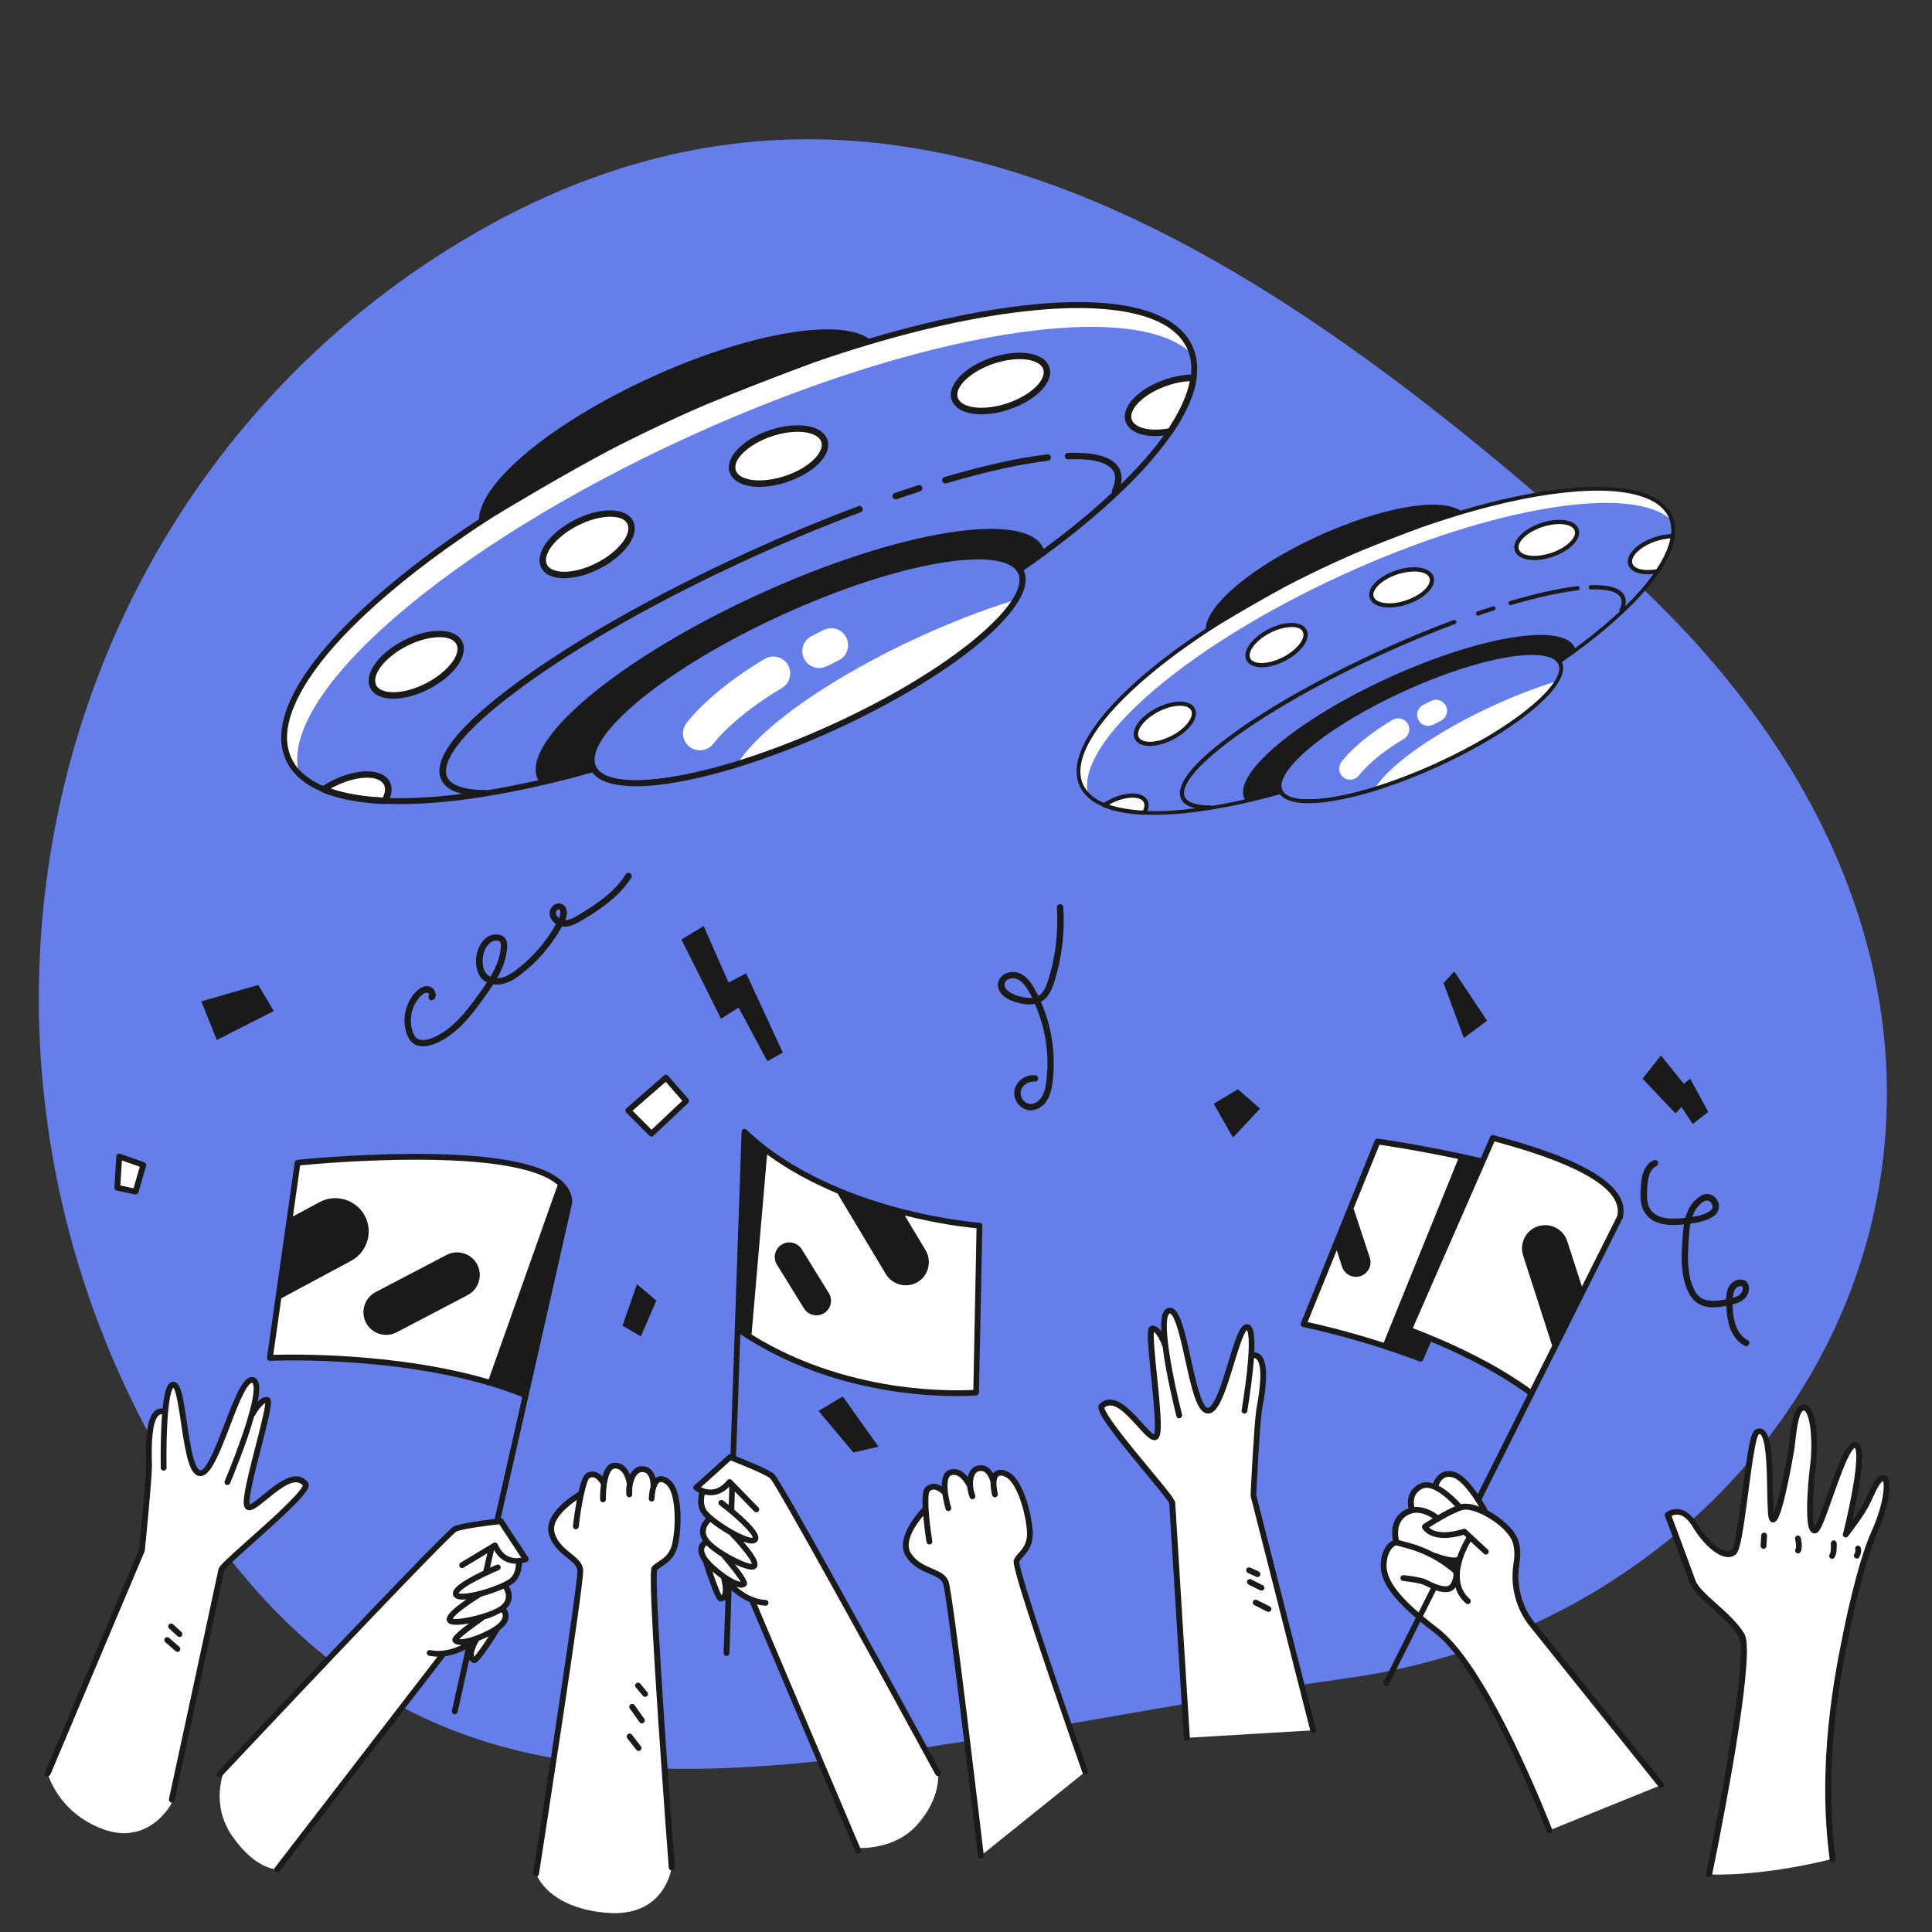 <?xml version="1.0" encoding="utf-8"?>
<!-- Generator: Adobe Illustrator 21.0.0, SVG Export Plug-In . SVG Version: 6.00 Build 0)  -->
<svg version="1.1" baseProfile="tiny" id="Layer_1" xmlns="http://www.w3.org/2000/svg" xmlns:xlink="http://www.w3.org/1999/xlink"
	 x="0px" y="0px" viewBox="0 0 2000 2000" xml:space="preserve">
<rect x="0" y="0" width="2000" height="2000" fill="#333333" stroke="none"/>
<g id="Layer_14">
	<g>
		<path fill="#667eea" d="M1395.4,1737.1c-555.6,79.5-941.8,238.2-1213.2-204S40,518.2,470.9,253.8s825.4-10.6,1209.3,336.7
			C2204.4,1064.7,1898.9,1667.3,1395.4,1737.1z"/>
	</g>
</g>
<g id="Layer_13">
	<g>
		<g>
			<path fill="#FFFFFF" d="M1123.4,1834.2l-65-189.9l-6.1-28.6c0,0,13.4-9.4,13.8-30.9c0.3-21.5-12.7-53-20.9-56.7
				c-8.3-3.7-12.5-4.7-15.8,2c0,0-9.3-13.4-18-9.6s-8,14.8-8,14.8s-12.2-15-18-11.8s-7.3,21.7-7.3,21.7s-10.2-7.9-15.2-4.9
				s-4.2,23.2-4.2,23.2s-26.8,23.8-19.5,42s34.8,21.5,38,29.2s38.2,286.3,38.2,286.3L1123.4,1834.2z"/>
		</g>
		<path fill="#1A1A1A" d="M1126.1,1833.2c-28.7-81.4-71-205.5-71-216.5c0.9-1.6,2.3-3.2,3.9-5c4.7-5.3,11-12.6,10-27.1
			c-1.3-17.9-9.2-48.9-22.1-58.9c-3.2-2.5-10.8-6.3-16.4-2.7c-0.9,0.6-1.7,1.4-2.4,2.2c-1.5-2.6-3.7-5.3-6.7-6.9
			c-3.4-1.8-7.1-2-11-0.6c-3,1.1-5.5,3.5-7.1,7c-0.6,1.3-1.1,2.8-1.5,4.3c-0.4-0.6-0.9-1.1-1.4-1.7c-5.4-5.8-11.5-7.8-17.6-5.7
			c-5.4,1.9-8,7.7-7.9,17.1c-2.1-1.3-4.7-2.5-7.5-2.7c-3.3-0.2-6.4,0.9-9,3.2c-2.1,1.8-4.1,6-3.3,21.6c-5.1,5.3-29.2,32.3-17,50.7
			c6.8,10.4,16.6,14.6,24.5,17.9c6.6,2.8,11.8,5,13.6,9.8c3.7,10,27.4,207.2,36.2,282.3c0.2,1.6,1.5,2.7,3,2.7c0.1,0,0.2,0,0.4-0.2
			c1.6-0.2,2.8-1.7,2.6-3.3c-1.3-11-31.7-270.9-36.5-283.7c-2.7-7.2-9.6-10.1-16.9-13.2c-7.5-3.2-16-6.8-21.9-15.7
			c-7.9-11.9,5.3-30.3,12.6-39c0.1,0.6,0.1,1.3,0.2,1.9c1.2,12.8,3.2,25.2,3.2,25.3c0.3,1.5,1.6,2.5,3,2.5c0.2,0,0.4,0,0.5,0
			c1.7-0.2,2.8-1.8,2.5-3.4c-4.1-25.1-5.3-48.8-2.7-51.7c1.5-1.3,2.9-1.8,4.6-1.7c3.5,0.3,7.1,3.4,8.6,4.9c1.1,8,3.2,15,3.3,15.3
			c0.4,1.3,1.6,2.1,2.9,2.1c0.3,0,0.6,0,0.8-0.2c1.6-0.4,2.5-2.1,2-3.7c-3.7-12.1-6.2-31,0.1-33.2c9.3-3.2,16.1,11.3,16.2,11.4
			c0.1,0.2,0.2,0.4,0.4,0.6c0.3,3.5,1.2,7.2,2.5,10.8c0.4,1.2,1.6,2,2.8,2c0.3,0,0.7-0.1,1.1-0.2c1.6-0.6,2.4-2.3,1.8-3.9
			c-2.8-7.6-3-15.7-0.7-20.7c0.6-1.4,1.8-3.2,3.7-3.9c2.3-0.8,4.3-0.8,6.1,0.2c3.9,2.1,6.1,8,6.6,10.1c0.1,0.2,0.1,0.4,0.2,0.6
			c-0.1,3.7,0.4,8.1,1.6,13.4c0.4,1.7,2,2.7,3.6,2.3c1.7-0.4,2.7-2,2.3-3.6c-3.2-14.3-0.1-17.5,0.9-18.2c2.4-1.6,7.1,0.4,9.5,2.3
			c9.9,7.7,18.4,34.9,19.8,54.6c0.9,12-4.1,17.7-8.5,22.7c-1.9,2.2-3.7,4.3-4.9,6.7c-1.1,2.2-2.7,5.6,34.1,114.2
			c18,53.1,36.6,106.1,36.8,106.6c0.4,1.2,1.6,2,2.8,2c0.3,0,0.7,0,0.9-0.2C1125.8,1836.5,1126.7,1834.8,1126.1,1833.2z"/>
	</g>
</g>
<g id="Layer_12">
	<g>
		<g>
			<path fill="#FFFFFF" d="M1769,1940.4l30.3-166c0,0,9.5-65.2,3.1-81.9s-42.6-35.2-50.5-55.3c-7.9-20.1-25.6-69-25.6-69
				s10.3-9.8,21.7,4.2c11.3,14,36.1,42.2,46.7,34.4c10.6-7.8,18.3-124.7,28.4-125.6c10.2-0.9,7.3,85.9,12.6,86.9
				s17.2-53.8,17.2-53.8s5.2-57.7,14.2-57.4s13,43.9,8.5,63.6s-1.7,64,2.8,63.6s23.2-59.1,23.2-59.1s14.2-32.7,19-29.5
				s3.5,30.5,0.3,47.5s-7.2,38.5-7.2,38.5l15-18.5c0,0,15.7-36,21.1-33s0.1,28.2,0.1,28.2l-16,43.8l-12,41.6
				c0,0-25,106.3-27.3,147.3s-3.7,120.7,2.3,133.3C1897,1924.4,1828.7,1942.4,1769,1940.4z"/>
		</g>
		<g>
			<path fill="#1A1A1A" d="M1954.5,1530.6c-1.2-2.2-2.8-3-4-3.2c-7.1-1.4-12.4,9.8-18,21.8c-1.1,2.3-2.1,4.5-3.1,6.5
				c-2.6,5.1-7.7,12.6-12.2,19c1.9-8.4,4.3-19.5,6.3-30.7c7.6-42.4,3.3-49.6-1.8-51.1c-8.9-2.5-16.4,15.6-30.1,54.7
				c-4.3,12.2-10,28.4-13,33c-0.8-2.1-2.2-7.9-1.8-23.9c0.2-11.5,1.4-26.3,3-39.7c2.3-18.8,1.8-49.7-6.3-59.5
				c-2.1-2.6-4.4-3.2-6-3.3c-10.8-0.7-13.2,20.7-15.1,37.9c-0.4,3.5-0.8,6.5-1.1,8.5l-0.2,0.9c-7.6,43.3-12.4,59.4-14.9,65.4
				c-0.6-5.6-0.7-15.7-0.9-24.2c-0.6-33.9-1.7-58.3-10.4-63.1c-1.7-1-4.4-1.6-7.9,0.5c-4.7,2.8-7.3,17.7-13.4,64.2
				c-3.2,24-7.5,56.9-10.9,60.4c-1.3,1.2-3,1.6-5.2,1.3c-8.5-1.2-21.1-12.9-30.6-28.6c-5.4-8.8-11.6-13.9-18.4-15
				c-8.1-1.3-13.9,3.4-14.1,3.6c-1,0.9-1.3,2.2-0.9,3.4c0.3,0.5,20.3,54.2,25.6,68.9c2.9,8.2,12.3,16.6,23.2,26.4
				c9.9,8.8,21,18.9,27.6,29.4c3,4.8,5.3,28-12,130.1c-9.9,58.5-21.7,115-21.8,115.6c-0.4,1.6,0.7,3.2,2.3,3.5
				c0.2,0.1,0.4,0.1,0.6,0.1c1.4,0,2.6-1,3.3-2.6c0.2-0.5,11.9-57.2,21.9-115.8c20.3-119.6,13.5-130.7,11.2-134.3
				c-7-11.2-18.5-21.6-28.7-30.7c-9.9-8.9-19.2-17.2-21.6-24c-4.6-12.9-20.8-56.3-24.7-66.7c1.7-0.8,4.4-1.8,7.6-1.2
				c5,0.9,9.7,5,14.1,12.2c10.7,17.7,24.4,30,34.9,31.5c4,0.5,7.5-0.5,10.1-2.9c4.4-4.1,7.4-23.6,12.7-64
				c3.1-23.7,7.4-56.1,10.7-59.9c1.1-0.6,1.5-0.4,1.7-0.3c0.8,0.5,3.9,3.4,5.6,20.3c1.1,11.4,1.4,25.4,1.6,37.7
				c0.2,8.3,0.3,16,0.7,21.6c0.3,5.2,0.8,11.7,5.2,11.7c3.5,0,7-2.5,13.9-33.2c3.7-16.3,6.9-34.4,7.9-40.3l0.2-0.9
				c0.4-2.1,0.7-5.3,1.1-8.9c0.8-7,1.8-15.7,3.5-22.6c1.8-7.4,4.1-10,5.3-9.9c0.6,0,1.2,0.4,1.8,1.2c5.4,6.5,7.7,32.1,4.9,54.9
				c-1.7,13.4-2.8,28.4-3.1,40c-0.5,21.9,1.9,27.3,4,29.5c1.1,1.1,2.6,1.7,4.1,1.6c4.8-0.4,7.9-8,18.4-37.8
				c4.3-12.3,8.8-24.9,13.1-34.9c6.1-14,9.1-15.8,9.7-16c0.6,0.7,4.4,6.2-2.8,45.8c-3.6,19.4-8.1,38.3-9.2,42.5
				c-0.9,1.3-0.5,3,0.7,3.9c1,0.8,2.3,0.9,3.4,0.2c0.6-0.3,1.1-0.8,1.4-1.4c2.8-3.7,16.3-21.5,21.2-31.3c1-2.1,2.1-4.3,3.2-6.7
				c2.2-4.9,4.6-9.9,6.9-13.6c2.4-3.9,3.8-4.7,4.3-4.9c1.8,2.9,1.6,22.4-12.1,52.8c-14.8,32.8-28.6,102.2-28.7,102.9
				c-0.4,1.8-0.8,3.9-1.3,6.4c-7.2,35.7-26.4,130.2-13,229.5c0.2,1.5,1.5,2.6,3,2.6c0.1,0,0.3,0,0.5,0.2c1.7-0.2,2.8-1.8,2.6-3.4
				c-13.2-98.3,5.7-192.2,12.9-227.5c0.5-2.5,0.9-4.7,1.3-6.5c0.1-0.7,13.8-69.4,28.3-101.6
				C1953.7,1563.9,1958.8,1539,1954.5,1530.6z"/>
			<path fill="#1A1A1A" d="M1826.4,1586.6c-1.7-0.1-3.1,1.1-3.2,2.8l-0.6,10.7c-0.1,1.7,1.1,3.1,2.8,3.2c0.1,0,0.1,0,0.2,0
				c1.6,0,2.9-1.2,3-2.8l0.6-10.7C1829.3,1588.1,1828.1,1586.7,1826.4,1586.6z"/>
			<path fill="#1A1A1A" d="M1860.5,1589.7c-1.6,0.4-2.6,2-2.2,3.6c1,4.1,1.3,8.9,0.6,9.9c-1,1.3-0.8,3.2,0.5,4.2
				c0.6,0.5,1.2,0.7,1.9,0.7c0.9,0,1.7-0.4,2.2-1.1c3.1-3.8,1.2-12.5,0.6-15.1C1863.7,1590.3,1862.1,1589.3,1860.5,1589.7z"/>
			<path fill="#1A1A1A" d="M1894.7,1613c0.6,0.5,1.2,0.7,1.9,0.7c0.9,0,1.8-0.4,2.3-1.2c2.8-3.6,2.6-12.5,2.4-15.1
				c-0.1-1.6-1.5-2.9-3.2-2.8c-1.6,0.1-2.9,1.5-2.8,3.2c0.3,4.7-0.2,9.9-1.1,11C1893.2,1610.1,1893.4,1612,1894.7,1613z"/>
			<path fill="#1A1A1A" d="M1920.5,1612.9c0.6,0.3,1.1,0.5,1.7,0.5c1,0,1.9-0.4,2.4-1.3c2.5-3.8,2.2-8.1,1.6-10
				c-0.5-1.6-2.1-2.5-3.7-2c-1.5,0.5-2.4,2.1-2,3.7c0,0.1,0.7,2.6-0.8,4.9C1918.7,1610.1,1919.1,1612,1920.5,1612.9z"/>
		</g>
	</g>
</g>
<g id="Layer_11">
	<g>
		<g>
			<g>
				<path fill="#1A1A1A" d="M438,1083.1c-4.7,0-8.7-1.4-11.7-4.2c-2.2-2-3.8-4.7-5.2-8.5c-5.3-14.9-1.5-32.5,9.5-43.8
					c4.1-4.2,8.2-6.1,12.4-5.7c3.2,0.4,6.2,2.7,7.5,5.9c1.1,2.7,0.7,5.5-1.1,7.5c-1.2,1.4-3.3,1.6-4.7,0.4c-1.4-1.2-1.6-3.3-0.4-4.7
					c0.2-0.2,0-0.6-0.1-0.7c-0.3-0.9-1.3-1.7-2-1.7c-2.5-0.3-5.1,1.9-6.9,3.7c-9.3,9.6-12.5,24.4-8,37c1,2.7,2.1,4.6,3.4,5.9
					c4.9,4.5,13.6,1.6,17.1,0.2c20.4-8.5,34.6-26.8,48.6-46.3c2.6-3.7,5.2-7.4,7.6-11.1c-2.3-1.2-4.4-2.7-6-4.7
					c-3.1-3.8-4.8-8.9-5.2-15.6c-0.5-9,2.9-18.5,8.5-24.1c3.8-3.8,8.4-5.6,13.4-5.3c3.3,0.2,6.2,1.5,7.9,3.6c2.3,2.7,2.5,6.3,2.4,9
					c-0.5,11.7-4.6,22.4-10.5,32.8c1.3,0,2.6-0.1,4-0.4c6.2-1.3,11.8-5.1,16.5-8.7c16.5-12.6,30.5-28.8,40.6-47
					c-1.9-1.3-3.6-3-4.8-4.9c-2-3.3-2.4-7-1.1-10.3c1.7-4.2,6.8-7.5,11.6-5.7c2.2,0.8,3.9,2.5,4.8,4.7c1.5,3.8,0.5,8.6-1,12.2
					c4.7-0.2,9.4-2.8,14.2-5.7c21.4-12.8,37.8-24.9,48.5-41.8c1-1.6,3-2,4.6-1s2,3,1,4.6c-12.1,19.1-31.5,32.4-50.7,43.9
					c-6.2,3.7-12.8,7.3-20.1,6.5c-0.3,0-0.6-0.1-0.8-0.1c-10.6,19.3-25.3,36.5-42.8,49.8c-5.3,4-11.7,8.4-19.2,9.9
					c-3.1,0.6-6.2,0.7-9.2,0.3c-2.8,4.3-5.7,8.6-8.8,12.9c-14.6,20.4-29.5,39.5-51.5,48.6C446,1082.1,441.8,1083.1,438,1083.1z
					 M513.8,973.7c-2.8,0-5.4,1.1-7.7,3.4c-4.3,4.2-6.9,11.9-6.5,19c0.3,5.2,1.5,9.1,3.7,11.7c1.2,1.4,2.7,2.5,4.4,3.3
					c6-10.1,10.3-20.5,10.8-31.6c0.1-1.5,0-3.5-0.8-4.5c-0.6-0.7-1.7-1.1-3.2-1.2C514.2,973.7,514,973.7,513.8,973.7z M578.5,941.5
					c-1,0-2.2,0.9-2.7,2c-0.7,1.7-0.1,3.3,0.6,4.4c0.6,0.9,1.3,1.8,2.2,2.4c1.4-2.9,1.9-6.2,1.3-7.8c-0.2-0.5-0.5-0.8-0.9-0.9
					C578.9,941.5,578.7,941.5,578.5,941.5z"/>
			</g>
		</g>
		<g>
			<g>
				<path fill="#1A1A1A" d="M1807.8,1393.6c-0.5,0-1-0.1-1.5-0.4c-12.1-6.2-18.6-20.1-19.2-41.4c-10.8,2.1-22.5,3.1-31.4-3.9
					c-3.7-2.9-6.7-7.1-9.1-12.9c-6.6-15.8-6.2-32.8-5-51.7c0.3-4.9,0.7-10.3,1.6-15.8c-14.6,1.5-31.4,1.1-40-11.4
					c-5.6-8.1-5.3-17.9-4.6-28.2c0.4-6,1.6-21.9,13.3-26.8c1.7-0.7,3.7,0.1,4.4,1.8s-0.1,3.7-1.8,4.4c-7,3-8.6,12.9-9.2,21.2
					c-0.7,9-0.9,17.6,3.4,23.9c7.1,10.2,22.8,9.9,36,8.3c1.2-4.2,2.8-8.3,5.1-12.1c2.6-4.2,6.5-8,10.9-10.7c6.6-4,13.4-1.1,16.6,3.9
					c3.3,4.9,3.3,12.3-2.9,16.8c-1.1,0.8-2.3,1.5-3.5,2.2c-6.6,3.6-14,4.9-20.9,5.8c-1,5.3-1.5,11-1.9,17.1
					c-1.1,18.1-1.6,34.3,4.5,48.7c2,4.7,4.3,8.1,7.1,10.3c7,5.5,17.6,4.2,27.2,2.3c0.1-4.9,0.7-9.9,3.5-14.2
					c2.1-3.2,5.6-5.4,9.3-6.1c3-0.5,5.9,0.1,8.2,1.8c0.3,0.2,0.5,0.5,0.7,0.8c4,5.8,1.3,13.7-3.5,17.8c-3.4,2.9-7.7,4.3-11.6,5.2
					c0.4,19.4,5.6,31.8,15.6,36.9c1.6,0.8,2.3,2.8,1.5,4.5C1810.1,1392.9,1809,1393.6,1807.8,1393.6z M1801.9,1331.3
					c-0.3,0-0.6,0-0.9,0.1c-1.9,0.3-3.8,1.6-4.8,3.2c-1.6,2.5-2.2,5.6-2.4,9c2.7-0.7,5.2-1.8,7.2-3.4c2.4-2,3.9-5.8,2.6-8.4
					C1803,1331.4,1802.4,1331.3,1801.9,1331.3z M1767,1242.8c-0.9,0-1.9,0.3-3,0.9c-3.5,2.1-6.5,5.1-8.6,8.5
					c-1.5,2.4-2.6,4.9-3.5,7.6c5.6-0.9,11-2.1,15.8-4.7c0.9-0.5,1.8-1.1,2.7-1.7c3.2-2.3,2.7-5.6,1.3-7.8
					C1770.7,1244.1,1769.1,1242.8,1767,1242.8z"/>
			</g>
		</g>
		<g>
			<g>
				<path fill="#1A1A1A" d="M1066.9,1149.4c-0.3,0-0.6,0-0.8,0c-4.6-0.2-9.1-2.7-12.2-6.7c-3.2-4.2-4.6-9.5-3.7-14.3
					c1.8-9.4,11.7-16.5,21.6-15.3c1.8,0.2,3.1,1.9,2.9,3.7c-0.2,1.8-1.9,3.2-3.7,2.9c-6.4-0.7-13.1,3.9-14.3,10
					c-0.6,2.9,0.3,6.3,2.4,9c1.9,2.5,4.6,4,7.3,4.1c4.4,0.2,9.1-2.6,12-7.3c3-4.7,4-10.5,4.7-16c3.5-27.2-0.7-55.2-11.8-80.2
					c-7,1.4-14.4-0.3-19.8-1.9c-15-4.4-19.3-13.1-18.3-19.7c0.6-3.8,2.9-7.1,6.6-9.2c4.5-2.6,10.3-3.1,15.1-1.2
					c7.9,3.1,12.7,10.3,16.4,16.9c1.2,2.2,2.4,4.5,3.6,6.8c0.1-0.1,0.2-0.1,0.3-0.2c5.4-3.3,8-10,10.1-16.8
					c7.5-24.2,10.4-49.3,8.8-74.6c-0.1-1.8,1.3-3.4,3.1-3.5c1.8-0.1,3.4,1.3,3.5,3.1c1.7,26.1-1.4,52-9.1,76.9
					c-2.3,7.6-5.7,16-13,20.5c-0.3,0.2-0.7,0.4-1.1,0.6c11.4,26,15.7,55.1,12.1,83.3c-0.8,6.3-2.1,12.9-5.7,18.7
					C1080.1,1145.4,1073.4,1149.4,1066.9,1149.4z M1048.8,1012.6c-2,0-4,0.5-5.6,1.4c-1.3,0.8-3,2.2-3.3,4.5
					c-0.9,6.3,8.1,10.7,13.6,12.4c6,1.8,11,2.4,15,2c-0.9-1.9-1.9-3.8-3-5.6c-3.1-5.6-7.1-11.6-13-13.9
					C1051.4,1012.9,1050.1,1012.6,1048.8,1012.6z"/>
			</g>
		</g>
		<g>
			<g>
				<polygon fill="#1A1A1A" points="208.4,1036.6 224.4,1076.6 283.4,1046.6 267.4,1019.6 				"/>
			</g>
		</g>
		<g>
			<g>
				<polygon fill="#FFFFFF" points="650.4,1149.6 674.4,1173.6 710.4,1139.6 689.4,1115.6 				"/>
			</g>
			<g>
				<path fill="#1A1A1A" d="M674.4,1176.6c-0.8,0-1.5-0.3-2.1-0.9l-24-24c-0.6-0.6-0.9-1.4-0.9-2.2s0.4-1.6,1-2.2l39-34
					c1.2-1.1,3.1-1,4.2,0.3l21,24c1.1,1.2,1,3-0.2,4.2l-36,34C675.9,1176.4,675.2,1176.6,674.4,1176.6z M654.8,1149.8l19.7,19.7
					l31.8-30l-17.1-19.6L654.8,1149.8z"/>
			</g>
		</g>
		<g>
			<g>
				<polygon fill="#FFFFFF" points="121.4,1229.6 140.3,1233.6 148.4,1206 123.5,1197.2 				"/>
			</g>
			<g>
				<path fill="#1A1A1A" d="M140.3,1236.6c-0.2,0-0.4,0-0.6-0.1l-18.9-4c-1.5-0.3-2.5-1.6-2.4-3.1l2-32.4c0.1-0.9,0.6-1.8,1.3-2.3
					c0.8-0.5,1.8-0.6,2.7-0.3l25,8.8c1.5,0.5,2.3,2.1,1.9,3.7l-8.1,27.7C142.8,1235.8,141.6,1236.6,140.3,1236.6z M124.6,1227.2
					l13.6,2.9l6.5-22.3l-18.5-6.5L124.6,1227.2z"/>
			</g>
		</g>
		<g>
			<g>
				<polygon fill="#1A1A1A" points="659.4,1329.4 679.4,1346.4 663.4,1383.4 644.4,1372.4 				"/>
			</g>
		</g>
		<polygon fill="#1A1A1A" points="810.4,1089.6 772.4,1007.6 754.2,1017.1 728.4,958.6 705.4,972.6 746.4,1054.6 764.6,1043.1 
			794.4,1098.6 		"/>
		<g>
			<g>
				<polygon fill="#1A1A1A" points="1494.4,1017.6 1505.4,1005.6 1539.4,1056.6 1515.4,1074.6 				"/>
			</g>
		</g>
		<g>
			<g>
				<polygon fill="#1A1A1A" points="1256.4,1142.6 1281.4,1127.6 1304.4,1147.6 1276.4,1177.6 				"/>
			</g>
		</g>
		<g>
			<g>
				<polygon fill="#1A1A1A" points="847.4,1460.6 872.4,1445.6 909.4,1497.6 883.4,1503.6 				"/>
			</g>
		</g>
		<g>
			<g>
				<polygon fill="#1A1A1A" points="1700.4,1116.6 1719.4,1092.6 1752.4,1133.6 1734.4,1152.6 				"/>
			</g>
		</g>
		<g>
			<g>
				<polygon fill="#1A1A1A" points="1731.4,1131.7 1749.6,1116.6 1768.4,1151 1752.3,1163.6 				"/>
			</g>
		</g>
	</g>
</g>
<g id="Layer_10">
	<g>
		<g>
			
				<ellipse transform="matrix(0.91 -0.415 0.415 0.91 -168.736 369.705)" fill="#667eea" cx="765.2" cy="572.6" rx="512.8" ry="157.5"/>
		</g>
		<g>
			<g>
				<path fill="#FFFFFF" d="M713.3,451.9c239.1-109.2,461.3-144,521-85.2c-0.7-2.4-1.6-4.8-2.6-7.1
					c-36.1-79.1-274.3-47.8-531.9,69.9s-437.2,277.2-401,356.3c2.6,5.7,6.3,10.8,10.9,15.4C286.6,719.8,463.2,566.1,713.3,451.9z"/>
			</g>
		</g>
		<g>
			<path fill="#1A1A1A" d="M978.6,500.4c-1.4,0-2.8-0.9-3.2-2.4c-0.5-1.8,0.5-3.6,2.3-4.1c41.5-12.3,77.3-20.2,106.5-23.5
				c1.8-0.2,3.5,1.1,3.7,2.9s-1.1,3.5-2.9,3.7c-28.8,3.3-64.3,11.2-105.4,23.3C979.2,500.4,978.9,500.4,978.6,500.4z"/>
		</g>
		<g>
			<path fill="#1A1A1A" d="M927.2,516.9c-1.4,0-2.7-0.9-3.2-2.3c-0.6-1.7,0.3-3.6,2.1-4.2c8.2-2.8,16.4-5.5,24.3-8.1
				c1.8-0.6,3.6,0.4,4.2,2.2s-0.4,3.6-2.2,4.2c-7.9,2.6-16.1,5.3-24.2,8.1C927.9,516.8,927.5,516.9,927.2,516.9z"/>
		</g>
		<g>
			
				<ellipse transform="matrix(0.949 -0.317 0.317 0.949 -107.99 279.338)" fill="#FFFFFF" cx="805.9" cy="472.1" rx="50" ry="25"/>
			<path fill="#1A1A1A" d="M786.3,504c-15.7,0-27.7-5.3-31-15c-5-15.1,13.3-34.3,41.6-43.8c13.2-4.4,26.4-5.9,37.4-4.4
				c11.8,1.7,19.6,6.8,22.2,14.4c2.5,7.6-0.7,16.4-9.1,24.8c-7.8,7.8-19.4,14.6-32.5,18.9C804.8,502.4,795,504,786.3,504z
				 M825.6,447c-8.2,0-17.4,1.6-26.5,4.6c-24,8-41.1,24.2-37.4,35.3c3.7,11.1,27.1,13.8,51.1,5.8c12.2-4.1,22.8-10.2,29.9-17.3
				c6.4-6.4,9.2-13,7.5-18l0,0c-1.7-5-7.8-8.6-16.8-9.9C830.9,447.1,828.3,447,825.6,447z"/>
		</g>
		<g>
			
				<ellipse transform="matrix(0.949 -0.317 0.317 0.949 -72.401 348.243)" fill="#FFFFFF" cx="1035.8" cy="397" rx="50" ry="25"/>
			<path fill="#1A1A1A" d="M1016.1,428.9c-15.7,0-27.7-5.3-31-15c-5-15.1,13.3-34.3,41.6-43.8c13.2-4.4,26.4-5.9,37.4-4.4
				c11.8,1.7,19.6,6.8,22.2,14.4c2.5,7.6-0.7,16.4-9.1,24.8c-7.8,7.8-19.4,14.6-32.5,18.9C1034.7,427.3,1024.8,428.9,1016.1,428.9z
				 M1055.4,371.8c-8.2,0-17.4,1.6-26.5,4.6c-24,8-41.1,24.2-37.4,35.3c3.7,11.1,27.1,13.8,51.1,5.8c12.2-4.1,22.8-10.2,29.9-17.3
				c6.4-6.4,9.2-13,7.5-18l0,0c-1.7-5-7.8-8.6-16.8-9.9C1060.8,372,1058.2,371.8,1055.4,371.8z"/>
		</g>
		<path fill="#FFFFFF" d="M1207.9,395.8c-26.2,8.7-43.9,26.4-39.5,39.5c3.7,11,21.8,15.3,43.1,11.1c13.5-20,21.8-38.7,24.1-55.5
			C1227.2,391,1217.6,392.5,1207.9,395.8z"/>
		<g>
			
				<ellipse transform="matrix(0.891 -0.454 0.454 0.891 -189.599 337.664)" fill="#FFFFFF" cx="607.9" cy="563.4" rx="50" ry="25"/>
			<path fill="#1A1A1A" d="M584,598.6c-11.7,0-20.1-3.9-23.7-10.9c-7.2-14.2,8-35.9,34.6-49.5s53.2-13.1,60.4,1
				c3.6,7.1,1.8,16.3-5.3,25.9c-6.6,8.9-17,17.3-29.3,23.6s-25.2,9.8-36.3,9.9C584.3,598.6,584.2,598.6,584,598.6z M631.9,534.9
				c-9.7,0-21.9,3.1-33.9,9.2c-22.5,11.5-37.1,30-31.7,40.5c2.4,4.7,8.9,7.3,18.1,7.3c10.1-0.1,21.9-3.3,33.3-9.2
				c11.4-5.8,21-13.5,27-21.6c5.4-7.3,7.1-14.2,4.7-18.9C647,537.3,640.5,534.9,631.9,534.9z"/>
		</g>
		<g>
			
				<ellipse transform="matrix(0.891 -0.454 0.454 0.891 -265.575 270.858)" fill="#FFFFFF" cx="430.9" cy="688.1" rx="50" ry="25"/>
			<path fill="#1A1A1A" d="M407.1,723.3c-11.7,0-20.1-3.9-23.7-10.9c-3.6-7.1-1.8-16.3,5.3-25.9c6.6-8.9,17-17.3,29.3-23.6
				c26.6-13.6,53.2-13.1,60.4,1c7.2,14.2-8,35.9-34.6,49.5c-12.3,6.3-25.2,9.8-36.3,9.9C407.4,723.3,407.2,723.3,407.1,723.3z
				 M455,659.6c-9.7,0-21.9,3.1-33.9,9.2c-11.4,5.8-21,13.5-27,21.6c-5.4,7.3-7.1,14.2-4.7,18.9s9,7.3,18.1,7.3
				c10.1-0.1,21.9-3.3,33.3-9.2c22.5-11.5,37.1-30,31.7-40.5C470,662,463.5,659.6,455,659.6z"/>
		</g>
		<g>
			<path fill="#FFFFFF" d="M344.6,811.4c-3.4,1.8-6.7,3.7-9.7,5.7c16.7,6.9,38.1,10.9,63.4,12c3.8-6.7,4.8-13.1,2.2-18.1
				C394.2,798.6,369.2,798.8,344.6,811.4z"/>
			<path fill="#1A1A1A" d="M398.3,832.4c-0.1,0-0.1,0-0.2,0c-26-1.2-47.7-5.3-64.5-12.2c-1.1-0.5-1.9-1.5-2-2.8s0.4-2.4,1.5-3.1
				c3.2-2.1,6.6-4.1,10.1-5.9l0,0c26.6-13.6,53.2-13.1,60.4,1c3,6,2.2,13.3-2.3,21.3C400.6,831.7,399.5,832.4,398.3,832.4z
				 M342.4,816.3c14.7,5.1,32.8,8.2,53.9,9.3c1.9-3.9,3.4-9,1.2-13.2c-5.3-10.5-28.9-9.6-51.4,1.9l0,0
				C344.9,815,343.6,815.6,342.4,816.3z M344.6,811.4L344.6,811.4L344.6,811.4z"/>
		</g>
		<path fill="#1A1A1A" d="M1234.4,358.2c-18.1-39.6-84.1-54-186-40.6c-45.6,6-96.1,17.3-149.2,33.1c-0.2-0.3-0.5-0.6-0.9-0.9
			c-16.4-10.2-46.8-11.6-88-4.1c-40.7,7.4-89.1,23.3-136.3,44.9c-102.2,46.7-176.8,108.2-178.2,146.9c-41.1,27-77.8,54.7-108.7,82.2
			C310.3,688,277.9,747.3,296,786.9c13.6,30,54.8,45.5,118.1,45.5c20.4,0,43.1-1.6,67.9-4.9c6.9-0.9,13.9-2,21.1-3.1c0,0,0,0,0,0
			c0.3,0,0.6-0.1,0.9-0.2c34.3-5.6,70.9-13.8,109.1-24.6c8.2,11,26.4,14.3,45.4,14.3c14.1,0,28.8-1.8,40-3.8
			c47.2-7.9,106-27.2,165.4-54.3c59.4-27.2,112.5-58.9,149.4-89.5c22-18.2,57.2-52.3,46.5-75.8c0,0,0,0,0-0.1
			c31-21.5,59.1-43.4,83.5-65.1c30.5-27.1,54-52.8,70.1-76.4c0.3-0.2,0.6-0.5,0.8-0.8c14.1-20.8,22.4-39.9,24.7-56.9
			c0-0.4,0-0.9-0.1-1.3C1240.2,378.4,1238.7,367.7,1234.4,358.2z M1009.2,661.3c-36.5,30.2-89,61.7-147.9,88.6
			c-58.9,26.9-117.1,46-163.8,53.8c-39.4,6.6-66.9,4.4-77.3-6c67.4-19.4,139.5-46.2,211.7-79.2c82.2-37.6,158.3-80.2,222.4-124.2
			C1059.7,608.8,1043.4,633,1009.2,661.3z M771.4,738.2l187.4-91.3c-40.6,23.2-84.1,45.4-129.4,66.1
			C810,721.9,790.7,730.3,771.4,738.2z M1209.6,443.5c-19.2,3.4-35.1-0.4-38-9.2c-3.7-11.1,13.4-27.3,37.4-35.3
			c7.7-2.6,15.4-4.1,22.7-4.5C1228.9,409.1,1221.4,425.6,1209.6,443.5z M1233,387.7c-8.4,0.3-17.3,2-26.2,4.9
			c-28.3,9.5-46.6,28.7-41.6,43.8c3.2,9.6,14.8,15,30.7,15c2.8,0,5.7-0.2,8.8-0.5c-11.5,16-26.4,32.9-44.4,50.5
			c1.3-5.7,0.9-10.8-1.1-15.3c-5.7-12.5-23.8-18.3-53.8-17.3c-1.8,0-3.3,1.6-3.2,3.4c0,1.8,1.6,3.3,3.4,3.2
			c26.6-1,43.1,3.7,47.5,13.4c2.2,4.7,1.5,10.9-1.9,18.4c-0.5,0.9-0.4,2,0,2.8c-3.9,3.6-7.8,7.2-11.9,10.9
			c-17.8,15.8-37.5,31.7-58.9,47.4c-0.1-0.3-0.3-0.6-0.4-0.9c-18.1-39.6-149.9-18.3-294.5,47.8s-247,151.7-228.9,191.3
			c0.2,0.4,0.4,0.8,0.6,1.2c-18.2,4.1-35.8,7.6-52.9,10.4c-0.3-0.1-0.7-0.2-1-0.2c-22.4-0.1-36.4-4.7-40.4-13.5
			c-3.8-8.2-3.7-33.7,77.7-93.3c59.4-43.5,143.2-90.8,236-133.2c38.5-17.6,77-33.6,114.3-47.6c1.8-0.7,2.6-2.6,2-4.3
			c-0.7-1.8-2.6-2.6-4.3-2c-37.5,14-76.1,30.1-114.8,47.8c-93.2,42.5-177.4,90.1-237.2,133.8c-78.2,57.2-86.6,86.7-79.9,101.4
			c3.2,7.1,10.6,12.1,21.8,14.8c-47.2,6-86.6,6-117-0.1c-31.4-6.3-51.6-18.9-60-37.3c-8.4-18.4-4.7-41.9,11.1-69.8
			c15.5-27.5,41.9-57.9,78.5-90.4c33.7-30,74.3-60.1,120-89.4c21.5-13,71.9-43.2,121.7-69.7c22.1-11.3,44.9-22.4,68.1-33
			c9.6-4.4,19.2-8.7,28.8-12.8c38.7-16.1,81.8-32.6,114.7-44.7c73.5-25.4,143.5-42.9,204.8-50.9c24.5-3.2,46.8-4.8,67-4.8
			c19.8,0,37.4,1.6,52.7,4.6c31.4,6.3,51.6,18.9,60,37.3C1232.6,368.8,1233.9,377.8,1233,387.7z"/>
		<path fill="#667eea" d="M1012.7,579.1c-11.2,0-24.4,1.2-39.4,3.7c-46.7,7.8-104.9,26.9-163.8,53.8
			c-58.9,26.9-111.4,58.4-147.9,88.6c-34.9,28.9-51.2,53.6-44.7,67.9c6.5,14.2,35.9,18.1,80.6,10.6c46.7-7.8,104.9-26.9,163.8-53.8
			c58.9-26.9,111.4-58.4,147.9-88.6c34.9-28.9,51.2-53.6,44.7-67.9C1049.5,584,1035,579.1,1012.7,579.1z"/>
		<g>
			<path fill="#FFFFFF" d="M724.5,776.7c-3.5,0-7.1-1.1-10.1-3.2c-7.9-5.6-9.7-16.6-4.1-24.4c0.9-1.3,23.7-32.8,81.3-67
				c8.3-4.9,19-2.2,24,6.1c4.9,8.3,2.2,19-6.1,24c-50.6,30-70.5,57-70.7,57.2C735.3,774.2,729.9,776.7,724.5,776.7z"/>
		</g>
		<g>
			<path fill="#FFFFFF" d="M848,691.5c-6.4,0-12.6-3.5-15.6-9.6c-4.3-8.6-0.9-19.2,7.8-23.5l12.4-6.2c8.6-4.3,19.2-0.9,23.5,7.8
				c4.3,8.6,0.9,19.2-7.8,23.5l-12.4,6.2C853.3,690.9,850.6,691.5,848,691.5z"/>
		</g>
		<path fill="#FFFFFF" d="M952.1,659.1c-90.1,41.2-161,91.1-186.1,127.7c30.3-9.5,62.7-22,95.3-36.9
			c58.9-26.9,111.4-58.4,147.9-88.6c17.2-14.2,29.9-27.5,37.5-38.9C1017.1,631.7,985,644,952.1,659.1z"/>
	</g>
</g>
<g id="Layer_9">
	<g>
		<g>
			
				<ellipse transform="matrix(0.91 -0.415 0.415 0.91 -151.158 652.698)" fill="#667eea" cx="1424.3" cy="673.7" rx="335.1" ry="102.9"/>
		</g>
		<g>
			<g>
				<path fill="#FFFFFF" d="M1390.4,594.8c156.2-71.4,301.5-94.1,340.5-55.7c-0.5-1.6-1-3.1-1.7-4.6
					c-23.6-51.7-179.2-31.3-347.6,45.7S1095.9,761.3,1119.5,813c1.7,3.7,4.1,7.1,7.1,10.1C1111.6,769.9,1226.9,669.5,1390.4,594.8z"
					/>
			</g>
		</g>
		<g>
			<path fill="#1A1A1A" d="M1563.8,626.5c-0.9,0-1.8-0.6-2.1-1.6c-0.3-1.2,0.3-2.4,1.5-2.7c27.1-8,50.5-13.2,69.6-15.4
				c1.2-0.1,2.3,0.7,2.4,1.9s-0.7,2.3-1.9,2.4c-18.8,2.2-42,7.3-68.9,15.2C1564.2,626.5,1564,626.5,1563.8,626.5z"/>
		</g>
		<g>
			<path fill="#1A1A1A" d="M1530.2,637.3c-0.9,0-1.8-0.6-2.1-1.5c-0.4-1.1,0.2-2.4,1.4-2.8c5.3-1.8,10.7-3.6,15.9-5.3
				c1.1-0.4,2.4,0.3,2.7,1.4c0.4,1.1-0.3,2.4-1.4,2.7c-5.2,1.7-10.5,3.4-15.8,5.3C1530.7,637.3,1530.4,637.3,1530.2,637.3z"/>
		</g>
		<g>
			
				<ellipse transform="matrix(0.949 -0.317 0.317 0.949 -117.843 490.495)" fill="#FFFFFF" cx="1451" cy="608" rx="32.7" ry="16.3"/>
			<path fill="#1A1A1A" d="M1438.1,628.9c-2,0-3.9-0.1-5.7-0.4c-7.7-1.1-12.8-4.4-14.5-9.4s0.5-10.7,5.9-16.2
				c5.1-5.1,12.7-9.5,21.3-12.4c8.6-2.9,17.3-3.9,24.4-2.9c7.7,1.1,12.8,4.4,14.5,9.4c3.3,9.8-8.7,22.4-27.2,28.6
				C1450.4,627.8,1443.9,628.9,1438.1,628.9z M1464,591.6c-5.3,0-11.3,1-17.5,3c-8,2.7-14.9,6.7-19.6,11.3c-4.2,4.2-6,8.5-4.9,11.8
				s5.1,5.6,11,6.5c6.5,0.9,14.5,0,22.4-2.7c15.7-5.2,26.9-15.8,24.4-23.1l0,0C1478.4,594,1472.2,591.6,1464,591.6z"/>
		</g>
		<g>
			
				<ellipse transform="matrix(0.949 -0.317 0.317 0.949 -94.581 535.509)" fill="#FFFFFF" cx="1601.2" cy="558.9" rx="32.7" ry="16.3"/>
			<path fill="#1A1A1A" d="M1588.3,579.8c-2,0-3.9-0.1-5.7-0.4c-7.7-1.1-12.8-4.4-14.5-9.4c-3.3-9.8,8.7-22.4,27.2-28.6
				c8.6-2.9,17.3-3.9,24.4-2.9c7.7,1.1,12.8,4.4,14.5,9.4c3.3,9.8-8.7,22.4-27.2,28.6C1600.6,578.7,1594.2,579.8,1588.3,579.8z
				 M1614.2,542.5c-5.3,0-11.3,1-17.5,3c-15.7,5.2-26.9,15.8-24.4,23.1c2.4,7.3,17.7,9,33.4,3.8c15.7-5.2,26.9-15.8,24.4-23.1l0,0
				C1628.6,544.9,1622.4,542.5,1614.2,542.5z"/>
		</g>
		<path fill="#FFFFFF" d="M1713.6,558.2c-17.1,5.7-28.7,17.3-25.8,25.8c2.4,7.2,14.3,10,28.2,7.3c8.9-13.1,14.3-25.3,15.8-36.2
			C1726.3,555,1720,556,1713.6,558.2z"/>
		<g>
			
				<ellipse transform="matrix(0.891 -0.454 0.454 0.891 -159.068 673.272)" fill="#FFFFFF" cx="1321.7" cy="667.7" rx="32.7" ry="16.3"/>
			<path fill="#1A1A1A" d="M1305.9,690.7c-7.6,0-13.1-2.5-15.5-7.1c-2.4-4.7-1.1-10.7,3.5-16.9c4.3-5.8,11.1-11.3,19.2-15.4
				c17.4-8.9,34.7-8.6,39.5,0.7l0,0c4.7,9.2-5.2,23.5-22.6,32.3c-8.1,4.1-16.5,6.4-23.7,6.5C1306.1,690.7,1306,690.7,1305.9,690.7z
				 M1337.2,649.1c-6.3,0-14.3,2-22.2,6c-7.5,3.8-13.7,8.8-17.6,14.1c-3.5,4.8-4.7,9.3-3.1,12.4s5.8,4.8,11.8,4.8
				c6.6-0.1,14.3-2.2,21.8-6c14.7-7.5,24.2-19.6,20.7-26.5l0,0C1347.1,650.7,1342.8,649.1,1337.2,649.1z"/>
		</g>
		<g>
			
				<ellipse transform="matrix(0.891 -0.454 0.454 0.891 -208.71 629.653)" fill="#FFFFFF" cx="1206.1" cy="749.2" rx="32.7" ry="16.3"/>
			<path fill="#1A1A1A" d="M1190.3,772.2c-7.6,0-13.1-2.5-15.5-7.1c-4.7-9.3,5.2-23.5,22.6-32.3c8.1-4.1,16.5-6.4,23.7-6.5
				c0.1,0,0.2,0,0.3,0c7.6,0,13.1,2.5,15.5,7.1l0,0c2.4,4.7,1.1,10.7-3.5,16.9c-4.3,5.8-11.1,11.3-19.2,15.4
				c-8.1,4.1-16.5,6.4-23.7,6.5C1190.5,772.2,1190.4,772.2,1190.3,772.2z M1221.5,730.6c-0.1,0-0.2,0-0.2,0
				c-6.6,0.1-14.3,2.2-21.8,6c-14.7,7.5-24.2,19.6-20.7,26.5c1.5,3,5.8,4.8,11.6,4.8c0.1,0,0.2,0,0.2,0c6.6-0.1,14.3-2.2,21.8-6
				s13.7-8.8,17.6-14.1c3.5-4.8,4.7-9.3,3.1-12.4l0,0C1231.5,732.3,1227.3,730.6,1221.5,730.6z"/>
		</g>
		<path fill="#FFFFFF" d="M1149.5,829.7c-2.3,1.1-4.4,2.4-6.4,3.7c10.9,4.5,24.9,7.1,41.4,7.8c2.5-4.3,3.1-8.5,1.5-11.8
			C1181.9,821.4,1165.5,821.5,1149.5,829.7z"/>
		<path fill="#1A1A1A" d="M1730.9,533.6c-11.9-25.8-55-35.2-121.6-26.5c-29.8,3.9-62.8,11.2-97.6,21.6c-0.1-0.2-0.3-0.3-0.5-0.5
			c-22-13.6-82.3-2.7-146.6,26.7c-66.7,30.5-115.4,70.7-116.4,95.9c-26.8,17.6-50.8,35.7-71,53.7c-50.2,44.6-71.3,83.4-59.5,109.3
			c4.1,9,12.1,16.1,23.6,21c0.2,0.3,0.5,0.5,0.9,0.7c11.1,4.5,25.2,7.2,42.3,8c0.3,0,0.6-0.1,0.9-0.2c3.1,0.1,6.2,0.2,9.5,0.2
			c13.3,0,28.2-1,44.4-3.2c26.4-3.5,55.3-9.6,85.7-18.1c5.3,7.1,17.1,9.3,29.6,9.3c9.3,0,18.8-1.2,26.2-2.5
			c30.9-5.1,69.3-17.8,108.1-35.5c38.8-17.8,73.5-38.5,97.6-58.5c14.4-11.9,37.4-34.1,30.4-49.5c0,0,0,0,0-0.1
			c20.2-14.1,38.6-28.3,54.5-42.5c19.9-17.7,35.2-34.4,45.7-49.8c0.3-0.2,0.5-0.4,0.6-0.6c9.2-13.6,14.6-26.1,16.1-37.2
			c0-0.3,0-0.6-0.1-0.9C1734.7,546.8,1733.7,539.8,1730.9,533.6z M1183.2,839.1c-13.8-0.8-25.6-2.8-35.2-6.1
			c0.8-0.5,1.6-0.9,2.4-1.3c14.7-7.5,30.1-8,33.6-1.2C1185.4,833.2,1184.5,836.5,1183.2,839.1z M1583.9,731.8
			c-23.9,19.8-58.2,40.3-96.7,57.9s-76.5,30.1-107,35.2c-25.9,4.2-43.9,2.8-50.6-4c44-12.6,91.1-30.2,138.3-51.8
			c53.8-24.6,103.5-52.4,145.4-81.2C1617,697.3,1606.3,713.2,1583.9,731.8z M1682.4,627.6c1-3.9,0.8-7.5-0.6-10.5
			c-3.8-8.2-15.6-12-35.2-11.3c-1.2,0.1-2.2,1.1-2.1,2.3s1.1,2.1,2.3,2.1c17.4-0.6,28.2,2.5,31.1,8.8c1.4,3.1,1,7.1-1.3,12
			c-0.3,0.7-0.2,1.4,0.1,2c-2.5,2.4-5.1,4.7-7.8,7.1c-11.6,10.3-24.5,20.7-38.5,31c-0.1-0.3-0.2-0.5-0.3-0.8
			c-11.8-25.9-98-11.9-192.4,31.2c-94.4,43.1-161.4,99.1-149.6,125c0.2,0.4,0.3,0.7,0.5,1.1c-11.8,2.7-23.2,4.9-34.3,6.7
			c-0.4-0.3-0.9-0.5-1.4-0.5c-14.7,0-23.8-3.1-26.4-8.8c-2.5-5.4-2.4-22.1,50.8-61c38.9-28.4,93.6-59.3,154.3-87
			c25.2-11.5,50.3-22,74.7-31.1c1.2-0.4,1.7-1.7,1.3-2.8c-0.4-1.2-1.7-1.7-2.8-1.3c-24.5,9.1-49.7,19.6-75,31.2
			c-60.9,27.9-116,58.9-155,87.5c-51.1,37.4-56.6,56.7-52.2,66.3c2.2,4.9,7.3,8.2,15.2,9.9c-18.6,2.4-35.3,3.4-50,2.9
			c1.7-4.1,1.7-7.9,0.1-11c-4.8-9.3-22.1-9.6-39.5-0.7c-2,1-4,2.1-5.8,3.3c-10.4-4.6-17.6-10.9-21.3-18.9c-5.5-12-3.1-27.4,7.2-45.6
			c10.1-18,27.4-37.9,51.3-59.1c23.1-20.6,51.2-41.3,82.9-61.3c14.6-8.8,41.1-24.5,68.1-39.1c16.6-8.7,33.8-17.1,51.5-25.2
			c8.8-4,17.5-7.9,26.2-11.6c21.5-8.8,44.4-17.6,63.1-24.5c49.6-17.4,96.9-29.4,138.2-34.8c16-2.1,30.6-3.2,43.8-3.2
			c12.9,0,24.5,1,34.5,3.1c20.5,4.2,33.7,12.4,39.2,24.4c2.4,5.2,3.3,11.1,2.7,17.5c-5.5,0.2-11.3,1.2-17.2,3.2
			c-18.5,6.2-30.5,18.8-27.2,28.6c2.1,6.3,9.7,9.8,20.1,9.8c1.9,0,3.9-0.1,6-0.4C1704.2,604.7,1694.4,615.9,1682.4,627.6z
			 M1714.7,589.3c-12.5,2.2-22.9-0.2-24.8-6c-2.5-7.3,8.7-17.9,24.4-23.1c5.1-1.6,10.1-2.6,14.9-2.9
			C1727.4,566.9,1722.5,577.6,1714.7,589.3z"/>
		<path fill="#667eea" d="M1586.1,678c-7.3,0-16,0.8-25.7,2.4c-30.5,5.1-68.5,17.6-107,35.2c-38.5,17.6-72.8,38.1-96.7,57.9
			c-22.8,18.9-33.5,35.1-29.2,44.4c4.2,9.3,23.4,11.8,52.7,7c30.5-5.1,68.5-17.6,107-35.2s72.8-38.1,96.7-57.9
			c22.8-18.9,33.5-35.1,29.2-44.4C1610.1,681.1,1600.7,678,1586.1,678z"/>
		<path fill="#FFFFFF" d="M1424.7,813.9c19.9-6.2,41.1-14.4,62.5-24.2c38.5-17.6,72.8-38.1,96.7-57.9c11.4-9.4,19.7-18.2,24.7-25.7
			c-19.5,6.1-40.5,14.2-62.2,24.1C1487.4,757.2,1441,790,1424.7,813.9z"/>
		<g>
			<path fill="#FFFFFF" d="M1397.7,807.1c-2.3,0-4.6-0.7-6.6-2.1c-5.2-3.7-6.3-10.8-2.7-16c0.6-0.9,15.5-21.5,53.2-43.8
				c5.4-3.2,12.5-1.4,15.7,4s1.4,12.4-4,15.7c-33.1,19.6-46.1,37.2-46.2,37.4C1404.8,805.5,1401.3,807.1,1397.7,807.1z"/>
		</g>
		<g>
			<path fill="#FFFFFF" d="M1478.4,751.4c-4.2,0-8.2-2.3-10.2-6.3c-2.8-5.6-0.6-12.5,5.1-15.4l8.1-4.1c5.6-2.8,12.5-0.6,15.4,5.1
				c2.8,5.6,0.6,12.5-5.1,15.4l-8.1,4.1C1481.9,751,1480.2,751.4,1478.4,751.4z"/>
		</g>
	</g>
</g>
<g>
	<g>
		<path fill="#FFFFFF" d="M1719.6,1847.9l-133.5-166.4c0,0-18.7-24.9-17.2-50.4s4.5-37.2-13.8-53.2l-16-11.3c0,0-11.7-27.7-26.7-36
			s-23.7-0.4-26,6.8c0,0-16.3-2.4-22,6.2s-2.6,19.7-2.6,19.7s-11.4,2.6-15.8,12.9c-4.3,10.3-0.5,20.3-0.5,20.3s-8.8,4.4-11.5,11.4
			s-9.3,20.3,19,50.7c28.3,30.3,44,31.3,66.7,67.7c22.7,36.3,63,104.8,84.4,168.4L1719.6,1847.9z"/>
	</g>
	<path fill="#FFFFFF" d="M1470.5,1406.5c-65.5-24.7-121-35.7-121-35.7l76.5-189.1c0,0,65.6,9.1,131.4,26.3L1470.5,1406.5z"/>
	<path fill="#FFFFFF" d="M1677.1,1259.5c8.5-34.2-56-61-123.2-79.3c-2.8-0.8-5.6-1.5-8.4-2.2l-86.9,198.5
		c42.1,15.9,88.4,37.5,126.6,65.6"/>
	<path fill="#1A1A1A" d="M1721.9,1845.9l-133.5-166.4c-13.3-16.7-19-38.6-15.6-60.1c1.5-9.3,1.2-17.2-0.9-24.1
		c-3.9-12.9-19.5-25-31.6-31.5c-0.2-0.1-0.3-0.2-0.5-0.2c0-0.4-0.1-0.8-0.3-1.2c-0.6-1.1-2.7-5.1-5.8-10l146.1-291.5
		c0.3-0.5,0.4-1.1,0.3-1.7c6.3-29.9-36-57.4-125.6-81.8c-2.8-0.8-5.6-1.6-8.4-2.3c-1.4-0.4-2.9,0.3-3.5,1.7l-9.7,22.1
		c-55.9-13.1-105.9-20.1-106.5-20.2c-1.4-0.2-2.7,0.5-3.2,1.8l-76.5,189.1c-0.4,0.9-0.3,1.8,0.1,2.6c0.5,0.8,1.2,1.3,2.1,1.5
		c0.5,0.1,56,11.2,120.5,35.6c0.4,0.1,0.7,0.2,1.1,0.2c1.2,0,2.3-0.7,2.7-1.8l8.2-18.8c39.4,16.5,73,34.7,100.2,54.5l-51.8,103.3
		c-6.8-10-16.3-21.3-25.2-23.2c-8.5-2.3-14,1.5-17,5.1c-2.3,2.7-3.6,5.6-4.1,7.1c-5.1-1.7-9.6-1.6-13.5,0.2
		c-12.8,6.1-13.6,18.1-11.9,25.6c-3.4,1.2-8.8,3.9-12.6,9.6c-4.1,6.1-5.3,14.1-3.6,23.6c-4.2,2-11.4,7.7-12.5,23.5
		c-1.2,16.6,9.6,33.7,36.2,56.5l-33.2,66.2c-0.8,1.5-0.2,3.3,1.3,4c0.4,0.2,0.8,0.3,1.3,0.3c1.1,0,2.1-0.6,2.7-1.6l32.6-64.9
		c4.5,3.7,9.4,7.6,14.7,11.6c52.1,39.6,115.6,203.9,116.2,205.6c0.5,1.2,1.6,1.9,2.8,1.9c0.4,0,0.7,0,1-0.2c1.5-0.6,2.3-2.4,1.7-3.9
		c-0.2-0.4-16.3-42.3-38.7-88.5c-30.2-62.3-57-102.6-79.5-119.7c-5.6-4.3-10.8-8.4-15.5-12.3l13.5-26.9c3.3,1.1,6.7,1.9,9.9,1.9
		c4.2,0,7.9-1.4,10.3-5c1.9,6.4,5.5,12,10.8,16.6c0.6,0.5,1.3,0.7,2,0.7c0.8,0,1.6-0.3,2.3-1c1.1-1.2,0.9-3.1-0.3-4.2
		c-21-18.5-4.4-50.6,0.9-59.5l13.8,12.7c1.2,1.1,3.1,1,4.2-0.2c1.1-1.2,1-3.1-0.2-4.2l-22.3-20.7c-0.8-0.8-1.9-1-2.9-0.7
		c-16.1,4.9-25.5,3.7-30.5,1.7c-2.5-0.9-4.1-2.1-5.2-3.1c6.6-4.2,23.4-14.7,34.4-18.1c4.9-1.5,13.9,0.8,23.7,6
		c14.4,7.7,26,18.9,28.7,28c1.8,6.1,2,13.1,0.7,21.5c-3.7,23.2,2.5,46.8,16.9,64.8l133.5,166.4c0.6,0.7,1.4,1.1,2.3,1.1
		c0.7,0,1.3-0.2,1.8-0.8C1722.7,1849.1,1722.9,1847.2,1721.9,1845.9z M1383.8,1294.3l5.5,17.1c2.6,7.9,11.2,12.2,19.1,9.6
		s12.2-11.2,9.6-19.1l-16.7-50.6c0-0.1,0-0.1-0.1-0.2l26.8-66.1c8.9,1.3,41.9,6.3,81.5,14.8l-77.1,190.2
		c-38.3-12.3-68.7-19.3-78.8-21.4L1383.8,1294.3z M1462.5,1374.9l84.6-193.3c2,0.5,3.9,1.1,5.9,1.6c85.7,23.4,127.6,49.6,121.1,75.7
		c0,0,0,0.1,0,0.1l-36.5,72.8l-15.2-46.9c-4-12.6-17.6-19.5-30.2-15.5s-19.5,17.6-15.5,30.2l30.1,93.5l-22.5,44.8
		C1552.1,1414.7,1511.2,1393.5,1462.5,1374.9z M1502,1639.2c-3.5,6.9-17.8-0.1-23.9-3.1c-0.9-0.5-1.6-0.8-2.2-1.1
		c-5.4-2.5-21.1-4.2-22.9-4.4c-1.7-0.1-3.1,1.1-3.3,2.7c-0.1,1.7,1.1,3.1,2.7,3.3c4.5,0.5,17.1,2.1,21,3.9c0.6,0.3,1.3,0.6,2.1,1
		c1.5,0.7,3.4,1.6,5.6,2.6l-12.6,25.1c-24-20.8-34.1-36.5-33.1-50.6c1.1-14.3,7.6-18,9.8-18.9l12.1,3.3c17,4.6,33.2,13.2,47,25
		C1504.5,1628.4,1505.8,1631.8,1502,1639.2z M1473.3,1578c-1.2,0.8-1.6,2.5-1,3.8c0.3,0.6,5.2,10.3,23,10.3c5.4,0,11.9-0.9,19.9-3.2
		l2.8,2.6c-1.9,3.1-6.3,10.7-9.4,20c-0.1,0.1-0.2,0.1-0.2,0.2c-2,1.7-12.4-0.1-22.3-4c-0.4-0.2-0.8-0.2-1.2-0.2
		c-8.3-4.4-17.1-7.9-26-10.3l-10.8-2.9c-1.6-8.2-0.8-14.9,2.5-19.8c4.3-6.6,11.7-8,11.8-8c0.3-0.1,0.6-0.2,0.9-0.3
		c2.1-0.4,9.7-1.1,19.8,5.6C1477.6,1575.1,1473.7,1577.7,1473.3,1578z M1488.7,1568.4c-10.9-8.1-20-8.7-24.6-8.3
		c-1-4.3-1.9-14.1,8.6-19.1c6.5-3,15.8,2.6,22.4,7.9c4.7,3.8,8.7,7.8,11.2,10.5C1500.5,1561.8,1494.2,1565.2,1488.7,1568.4z
		 M1512.4,1557.2c-2.2-2.4-7.2-7.8-13.5-12.8c-3.4-2.7-6.6-4.8-9.7-6.4c0.3-0.7,1.2-3.4,3.1-5.6c2.8-3.3,6.4-4.3,10.9-3.1
		c0.1,0,0.1,0,0.2,0c9.2,1.9,21.1,19.3,27.7,30.3C1523.6,1556.8,1517,1555.9,1512.4,1557.2z"/>
</g>
<g id="Layer_7">
	<g>
		<g>
			<path fill="#FFFFFF" d="M286.9,1935.1l171.6-222.6c0,0,30.1-8.6,29.9-11.1c0,0-2,17,2.5,17.2s22.5-30.8,22.5-30.8s15.8-7,7-23.2
				c0,0,9-7.5,6-14.8s-2.2-10.2-2.2-10.2s14.9-4,13.4-23c0,0,6.3-4,5.6-3.5s-24.7-38.5-24.7-38.5s-41,5.5-47,8s-239,249.5-239,249.5
				s-16,35,8.5,69.5S286.9,1935.1,286.9,1935.1z"/>
		</g>
		<path fill="#FFFFFF" d="M589.4,1245c0-71.1-281.3-41.3-281.3-41.3l-28.7,202c0,0,152.7-7.3,264.7,38.7"/>
		<path fill="#1A1A1A" d="M592.4,1245c0-8.4-3.6-16-10.7-22.4c-21.1-19.1-73.8-28.5-156.4-28.1c-61.1,0.3-116.9,6.1-117.5,6.2
			c-1.4,0.2-2.5,1.2-2.7,2.6l-28.7,202c-0.1,0.8,0.2,1.7,0.8,2.4c0.6,0.7,1.5,1,2.4,1c1.5-0.1,151.2-6.7,261.1,37.5l-28.6,126.2
			c-11.2,1.3-34.8,4.4-42,7.6c-1.7,0.8-6.1,2.8-126.3,129.2c-59.2,62.3-118,124.9-118.6,125.5c-1.2,1.2-1.1,3.1,0.1,4.2
			c0.6,0.5,1.4,0.8,2.1,0.8c0.8,0,1.6-0.3,2.1-1c93-98.9,234.3-247.8,243.1-253.3c6.8-2.9,32.6-6.2,44.2-7.5l22.8,34.6
			c-0.5,0.1-1,0.2-1.5,0.3c-0.3-0.1-0.6-0.2-0.9-0.2c-0.5,0-0.9,0.2-1.3,0.4c-6.3,0.3-15.3-1.8-20.8-14.5c-0.3-0.7-1-1.3-1.8-1.6
			c-0.9-0.3-1.8-0.1-2.5,0.3l-34,20.5c-1.4,0.8-1.9,2.7-1,4.1c0.8,1.4,2.7,1.9,4.1,1l24.6-14.9l-4.1,18.2c-2.8,1.4-5.9,2.9-8.9,4.4
			c-21.4,11.2-23.4,16.6-22.5,20.3c0.3,1.3,1.2,3.1,3.9,4.2c1.6,0.6,3.6,0.9,6.1,0.9c1.2,0,2.5-0.1,3.9-0.2
			c-1.1,0.7-2.2,1.5-3.3,2.3c-15.8,11.3-17.5,15.9-17.1,19c0.1,1.1,0.8,3,3.5,4.1c1.4,0.6,3.6,0.9,6.2,0.9c3.7,0,8.4-0.5,13.4-1.5
			c-19.1,13.9-17.8,16.7-16.9,18.6c0.5,0.9,1.4,2.2,3.6,3c1.3,0.5,2.9,0.7,4.7,0.7c0.3,0,0.7,0,1,0c-7.7,3.9-19.8,8-32.6,5.4
			c-1.6-0.4-3.2,0.7-3.5,2.3c-0.4,1.6,0.7,3.2,2.3,3.5c2.9,0.6,5.9,0.9,8.7,1l-168.3,218.3c-1.1,1.3-0.8,3.2,0.5,4.2
			c0.5,0.4,1.2,0.6,1.8,0.6c0.9,0,1.8-0.4,2.4-1.1l171.5-222.5c8.5-1.2,15.8-4.2,21.1-7l-14.1,63.4c-0.3,1.6,0.7,3.2,2.3,3.6
			c0.3,0.1,0.5,0.1,0.7,0.1c1.3,0,2.6-0.9,2.9-2.4l12.1-54.2c0.9,1.6,2.3,2.8,4.1,3.4c0.3,0.2,0.7,0.3,1.2,0.3
			c2.6,0,7.4-4.1,26.5-34.6c5.3-4,8.3-8.3,8.8-12.7c0.5-3.9-1-7.1-2.5-9c8.6-8,6-18.1,2.8-23.5c1.2-0.7,2.3-1.3,3.3-2
			c7.8-5.1,10-14.1,10.3-21.7c3.1-0.6,5.2-1.4,5.2-1.4c0.8-0.4,1.5-1.1,1.7-1.9s0.1-1.8-0.4-2.5l-26-39.5c-0.5-0.8-1.4-1.2-2.4-1.3
			l73.7-325.5C592.3,1245.8,592.4,1245.4,592.4,1245z M490.9,1715c-0.1-0.1-0.1-0.3-0.2-0.4c-1.1-3.3,2.2-11.4,5-16
			c0-0.1,0.1-0.1,0.1-0.2c3.3-1.2,6.7-2.8,10.3-4.5C499.8,1703.5,493.6,1712.2,490.9,1715z M520.4,1673.7
			c-0.4,2.7-3.1,8.2-16.8,14.8c-16.2,7.9-24.9,8.7-28.2,8.3c3.6-3.9,14.7-12.2,24.5-18.9c0.5-0.3,0.8-0.8,1-1.2
			c7-2.2,13.6-4.9,18.2-7.7C519.7,1669.8,520.8,1671.5,520.4,1673.7z M518.6,1662.1c-10.7,8.4-43.8,15.6-50,13.5
			c1.8-3.8,14.9-13.8,30-23c8-2.2,16.2-5.1,22.7-8C522.7,1646.8,527.2,1655.3,518.6,1662.1z M526.7,1635
			c-5.7,3.7-17.6,8.5-29.1,11.6c-0.3,0-0.6,0.1-0.8,0.2c-14.8,3.9-20.7,3.1-22,2.5c0.4-1,3-5.1,20.5-14.1
			c10.5-5.4,21.1-9.9,21.2-9.9c1.5-0.6,2.2-2.4,1.6-3.9c-0.6-1.5-2.4-2.2-3.9-1.6c0,0-2.8,1.2-6.9,3l4.1-18.3
			c6.4,11.4,15.5,14.2,22.7,14.3C533.9,1624.7,532.2,1631.4,526.7,1635z M505.9,1427.9c-94.7-27.7-202.1-26-223-25.4l8.3-58.5
			l72.3-38.8c16.7-9,23.1-30,14.1-46.7s-30-23.1-46.7-14.1l-27.7,14.9l7.5-52.9c23.7-2.3,220.5-20.1,266.6,20.2L505.9,1427.9z"/>
		<g>
			<path fill="#1A1A1A" d="M484.1,1340.7l-73.5,38.5c-11.5,6-25.7,1.5-31.7-9.9l0,0c-6-11.5-1.5-25.7,9.9-31.7l73.5-38.5
				c11.5-6,25.7-1.5,31.7,9.9l0,0C500,1320.5,495.5,1334.7,484.1,1340.7z"/>
		</g>
	</g>
</g>
<g id="Layer_6">
	<g>
		<g>
			<path fill="#FFFFFF" d="M971.1,1835.6l-98.7-180l-73.1-127.5l-43.4-19.6l-35.1,31.6l6.5,3.2c0,0-5,18,9.2,29c0,0-14.2,8.8-3.5,23
				c0,0-10.2,3.5-3.8,16.2l4.5,12.5c0,0,9.5,29.8,12.4,30.7c2.9,0.8,8.6-4.7,8.6-4.7l1.8-9.5l24,16.7L889,1913c0,0,36.5,2.5,60-23.5
				C974.6,1861.2,971.1,1835.6,971.1,1835.6z"/>
		</g>
		<path fill="#FFFFFF" d="M770.6,1171.6c89.8,86,243.3,97.1,243.3,97.1l-3.5,172.9c0,0-134,12-246.4-65.7"/>
		<path fill="#1A1A1A" d="M1014.2,1265.8c-0.4,0-38.7-2.9-87.5-16.2c-44.8-12.3-107.7-36-153.6-79.8c-0.5-0.7-1.4-1.1-2.3-1.2
			c-1.6-0.1-3,1.2-3.1,2.9l-11.5,333.9c-0.9-0.1-1.8,0.1-2.4,0.8l-35.1,31.6c-0.7,0.6-1.1,1.4-1,2.3s0.5,1.8,1.2,2.3
			c0.1,0,1.9,1.4,4.8,2.8c-1.7,7.4-2,16.9,4.4,23.8c0.8,0.8,1.7,1.7,2.7,2.7c-4.4,4.4-9.4,13.4-3.3,23.4c-1.9,1.5-4,4.1-4.5,7.9
			c-0.5,4.2,1.1,8.8,4.7,13.7c0,0.1,0,0.2,0.1,0.4c12.1,38,15.3,40.7,17.8,40.7c0.2,0,0.4,0,0.7,0.1c1.8-0.2,3.4-0.9,4.7-2.1
			l-1.9,55.3c-0.1,1.7,1.2,3,3,3.1c1.6,0,2.9-1.3,3-2.9l2.2-65.1c4.4,4,10.8,8.9,18.7,12.2l109.7,258.7c0.5,1.1,1.6,1.8,2.8,1.8
			c0.4,0,0.8-0.1,1.1-0.2c1.5-0.6,2.2-2.4,1.6-3.9l-107.6-253.9c2.8,0.7,5.7,1.1,8.7,1.3c0.1,0,0.1,0,0.2,0c1.6,0,2.9-1.2,3-2.7
			c0.1-1.7-1.1-3.1-2.8-3.2c-13.1-0.7-23.8-7.9-30.3-13.6c1.8,0.6,3.5,0.9,5,0.9c0.2,0,0.5,0,0.8-0.1c2.3-0.2,3.5-1.2,4.2-2
			c1.4-1.6,3.3-4-11.6-22.2c7.1,3.4,13.7,5.6,17.7,5.6c0.4,0,0.7,0,0.8-0.1c3-0.4,4.1-2.1,4.5-3.1c1.2-2.8,0.8-7.8-11.7-22.7
			c-0.9-1.1-1.8-2.1-2.6-3.1c3.4,1.3,6.5,2,8.8,2c0.4,0,0.8,0,1.2-0.1c2.9-0.4,4.3-1.9,4.9-3.1c1.8-3.4,1.2-9-16.7-25.3
			c-2.6-2.3-5.2-4.6-7.6-6.6l0.6-18.8l20.1,20.6c1.1,1.2,3,1.3,4.2,0.1c1.2-1.1,1.3-3,0.1-4.2l-27.7-28.4c-0.6-0.6-1.4-0.9-2.3-0.9
			s-1.7,0.4-2.2,1.1c-8.7,10.9-18,10.6-24,8.6c-0.3-0.2-0.5-0.3-0.9-0.4c-0.2,0-0.4-0.1-0.6-0.1c-0.7-0.3-1.3-0.5-1.8-0.8l30.8-27.7
			c10.9,4.2,35.1,13.9,40.9,18.5c7.1,7.5,106.2,187.3,171.1,306.6c0.5,1,1.5,1.6,2.6,1.6c0.5,0,1-0.1,1.4-0.5c1.5-0.8,2-2.6,1.2-4.1
			c-0.4-0.7-41.5-76.2-83-151.4c-84.2-152.7-88.1-155.7-89.5-156.9c-6.2-5-28.7-14-39.1-18.1l4.4-126.5
			c57.4,38.4,119.8,53.7,162.5,59.7c25.2,3.6,46.6,4.4,61.2,4.4c12.8,0,20.3-0.7,20.6-0.6c1.5-0.1,2.7-1.4,2.7-2.9l3.5-172.9
			C1017,1267.3,1015.8,1265.9,1014.2,1265.8z M747.2,1651.1c-0.1,0.1-0.2,0.2-0.3,0.3c-1.9-3.5-5.7-13.6-9.5-24.6
			c0.1,0,0.1,0.1,0.2,0.1c3,2.6,6,4.9,8.8,7c0,0.2,0.1,0.4,0.1,0.5C748,1639.6,749.2,1648.2,747.2,1651.1z M766.7,1637.5
			c-3.3-0.5-11.5-3.4-25.2-15.2c-11.6-9.9-12.8-15.8-12.5-18.5c0.2-2.1,1.5-3.5,2.3-4.1c3.8,3.8,9.5,8.1,15.9,12
			c0.1,0.5,0.3,0.9,0.7,1.2C755.6,1622,764.2,1632.9,766.7,1637.5z M778.4,1618.9c-6.7,0.4-36.8-14.9-44.9-25.7
			c-6.7-8.8,0.1-16,1.9-17.6c5.5,4.4,12.6,9.2,19.7,13.3c1.7,1.8,6.9,7.2,12,13.3C776.2,1613,778,1617.4,778.4,1618.9z
			 M729.5,1547.1c7,1.7,16.5,1.2,25.5-8.1l-0.6,18.9c-3.5-2.8-5.8-4.6-5.9-4.6c-1.3-1-3.2-0.7-4.2,0.6c-1,1.3-0.7,3.2,0.6,4.2
			c18.4,14,34.2,29.5,34.3,33.7c-1.4,0.4-7.4-0.4-21.1-8.2c-10.4-5.9-20.9-13.6-25.5-18.7C728.2,1560,728.2,1553,729.5,1547.1z
			 M1007.6,1438.8c-8.9,0.5-38.8,1.6-77.9-3.9c-40-5.7-97.6-19.6-151.7-53.4l16.1-186.4c23.1,17,48.5,30.2,72.9,40.4l50,83.4
			c6.8,11.3,21.6,15,32.9,8.3s15-21.6,8.3-32.9l-21.6-36c36.4,9.1,65.4,12.4,74.3,13.2L1007.6,1438.8z"/>
		<g>
			<path fill="#1A1A1A" d="M832.3,1354.5l-28-45.3c-4.4-7.1-2.2-16.4,4.9-20.8l0,0c7.1-4.4,16.4-2.2,20.8,4.9l28,45.3
				c4.4,7.1,2.2,16.4-4.9,20.8l0,0C846,1363.7,836.6,1361.5,832.3,1354.5z"/>
		</g>
	</g>
</g>
<g id="Layer_5">
	<g>
		<g>
			<path fill="#FFFFFF" d="M695.3,1933.2l-17.9-309.6c0,0,18.7-10.6,21.6-26s7.4-55.5-15.1-67.5l-7.6,7.2c0,0-2.1-17.6-12.7-16.4
				c-10.6,1.2-11.9,14.1-11.9,14.1s-4.4-18.9-15.6-17.9c-11.2,1.1-10.5,15.7-10.5,15.7s-9.1-11.6-16.6-5.7s-6.7,19.9-6.7,19.9
				s-19.3,8-27.3,23s2.5,31,21.5,45c0,0,10,6,0.5,43.5s-42,281-42,281s10.9,35.1,72.4,40.6S695.3,1933.2,695.3,1933.2z"/>
		</g>
		<g>
			<path fill="#1A1A1A" d="M685.2,1621.6c5.9-3.9,14-9.2,16.9-23.4c2-9.8,2.8-22.3,2.2-33.4c-0.5-9.4-2.2-22-7.6-29.3
				c-2.4-3.3-8.7-8.9-15.1-7c-1.1,0.4-2.1,0.9-3.1,1.6c-0.7-3-2.1-6.3-4.6-8.7c-2.7-2.6-6.2-3.8-10.4-3.5c-3.3,0.2-6.3,1.9-8.8,4.8
				c-0.9,1.1-1.8,2.3-2.5,3.7c-0.3-0.6-0.6-1.3-0.9-1.9c-3.6-7.1-9-10.7-15.4-10.3c-5.7,0.3-9.8,5.1-12.2,14.3
				c-1.7-1.8-3.8-3.5-6.4-4.5c-3.1-1.1-6.3-0.9-9.5,0.6c-2.5,1.2-5.5,4.7-9,19.9c-5.6,3.2-37.3,23-30.4,44.4
				c3.8,11.8,12.1,18.5,18.8,23.8c5.6,4.5,10.1,8,10.5,13.1c0.9,10.7-32.7,229.8-45.7,313.3c-0.3,1.6,0.9,3.1,2.5,3.4
				c0.2,0,0.3,0,0.5,0c1.5,0,2.8-1,2.9-2.4c1.9-12.2,46.9-301.1,45.8-314.7c-0.6-7.6-6.5-12.3-12.7-17.3c-6.3-5.1-13.6-10.9-16.8-21
				c-4.3-13.7,13.5-27.9,22.9-34.3c-0.1,0.6-0.2,1.1-0.3,1.7c-2.3,12.7-3.7,25.2-3.7,25.3c-0.2,1.6,1,3.1,2.6,3.3c0.1,0,0.2,0,0.3,0
				c1.5,0,2.8-1.1,3.1-2.6c2.5-22.5,7.7-48.2,11.3-50.5c1.7-0.8,3.2-1,4.8-0.4c3.2,1.2,5.9,5.2,6.9,7.1c-1.1,8.1-0.9,15.3-0.9,15.6
				c0,1.6,1.4,2.9,3,2.9c1.7,0,3.1-1.4,3-3.1c-0.3-12.6,2.4-31.5,9.1-31.9c9.8-0.6,12.5,15.1,12.5,15.3c0,0.2,0.1,0.3,0.1,0.5
				c-0.6,3.5-0.8,7.3-0.5,11.2c0.1,1.6,1.5,2.8,3,2.8c0.1,0,0.1,0,0.4-0.1c1.6-0.1,2.8-1.5,2.7-3.2c-0.6-8,1.3-15.9,4.9-20.1
				c1-1.1,2.6-2.6,4.6-2.7c2.4-0.2,4.3,0.4,5.8,1.8c3.1,3.1,3.7,9.3,3.6,11.5c0,0.4,0,0.8,0.2,1.2c-1,3.4-1.7,7.7-2,12.9
				c-0.1,1.6,1.1,3,2.8,3.1c1.6,0.1,3-1.1,3.1-2.8c0.8-14.7,4.6-16.9,5.8-17.3c2.7-0.9,6.7,2.4,8.5,4.8c7.4,10.1,8.2,38.6,4.3,57.9
				c-2.4,11.7-8.7,15.9-14.3,19.5c-2.5,1.6-4.8,3.1-6.6,5.1c-1.7,1.9-4.1,4.7,6.2,159.2c5.1,75.8,10.8,151.8,10.9,152.6
				c0.1,1.6,1.4,2.8,3,2.8c0.1,0,0.1,0,0.4,0c1.7-0.1,2.9-1.5,2.8-3.2c-8.9-117.3-21.1-294.9-18.3-307.7
				C681.4,1624.1,683.2,1622.9,685.2,1621.6z"/>
			<path fill="#1A1A1A" d="M662.8,1743c-1-1.3-2.9-1.5-4.2-0.4c-1.3,1-1.5,2.9-0.4,4.2l7.3,8.7c0.6,0.7,1.4,1.1,2.3,1.1
				c0.6,0,1.3-0.2,1.9-0.7c1.3-1,1.5-2.9,0.4-4.2L662.8,1743z"/>
			<path fill="#1A1A1A" d="M656.9,1765.2c-1-1.4-2.9-1.7-4.2-0.7c-1.4,1-1.7,2.9-0.7,4.2l10,14c0.5,0.9,1.5,1.3,2.4,1.3
				c0.6,0,1.2-0.2,1.8-0.6c1.4-1,1.7-2.9,0.7-4.2L656.9,1765.2z"/>
			<path fill="#1A1A1A" d="M654.1,1795.7c-1-1.3-2.9-1.5-4.2-0.5s-1.5,2.9-0.5,4.2l9.3,12c0.6,0.8,1.5,1.2,2.4,1.2
				c0.6,0,1.3-0.2,1.8-0.7c1.3-1,1.5-2.9,0.5-4.2L654.1,1795.7z"/>
		</g>
	</g>
</g>
<g id="Layer_4">
	<g>
		<g>
			<path fill="#FFFFFF" d="M1359.4,1791.2l-61.8-243l7.8-89.9c0,0,6-24.7,2-39.7s-7.3-15.3-9.7-15.3c-2.3,0,0.3-31.2-6.5-29.4
				c-6.8,1.8-21.2,53.4-25.5,64.8c-4.3,11.3-11.2,25.2-16.3,21.6c-5.1-3.6-14.1-21.9-18.4-50.6s-14.4-56.9-20.9-52.8
				s-4.3,35.1-4.3,35.1s-7.4-19.6-13-16.8c-5.5,2.8,10,105.1,3.6,112.1c0,0-10.4-4.6-18.4-15.3c-8-10.7-30.5-28.8-37.4-16.8
				c0,0,3.7,14.8,22.7,38.8s49.7,58.7,49.7,58.7l15.4,246.3L1359.4,1791.2z"/>
		</g>
		<path fill="#1A1A1A" d="M1362.2,1790.4l-61.7-242.6c0.2-6,3.4-70.9,5.7-86.8c0.1-0.7,0.3-1.9,0.6-3.4c4.6-25.3,7.9-54.7-7.1-57.6
			c-0.4-0.1-0.9,0-1.3,0.1c1.1-23.9-2.5-28.4-6.7-29.2c-7.5-1.3-11.8,11.8-20.2,39.2c-3.7,12.2-7.5,24.8-11.6,34.2
			c-5.6,12.8-8.9,13.2-9.8,13c-6.5-1.4-13.1-31.2-17.4-51c-7.4-33.9-12.5-54.5-23.1-52.4c-1.3,0.3-3.3,1.1-4.8,3.5
			c-2.4,3.8-3.1,11.4-2.7,20.8c-2.5-3.3-5.6-6-9.2-6c-1.1,0-2.1,0.5-2.8,1.3c-3,3.2-2.3,13.8,1.5,51.3c2.2,21.8,5.6,54.6,3,60
			c-2.3-0.7-8.5-7.5-12.6-12.1c-12.3-13.7-29.1-32.4-43.3-19.7c-5.4,4.8,0.5,15.8,46.5,71.2c11.3,13.6,24,28.9,25.2,32.1
			c0.6,10.6,14.5,233.2,15.1,242.8c0.1,1.6,1.4,2.8,3,2.8c0,0,0.1,0,0.4,0.1c1.6-0.1,2.9-1.5,2.8-3.2c-0.2-2.4-14.8-236.3-15.1-243
			c-0.2-3.2-5.5-10-26.6-35.4c-10.6-12.8-22.7-27.4-31.9-39.6c-12.9-17-14.7-22.2-14.8-23.7c8.9-7.3,20.9,4.6,34.4,19.6
			c9,10,15.5,17.2,20.8,12.9c4.7-3.8,3.9-19.7-0.8-65.5c-1.7-16.6-4-38.8-3.2-45.4c3,2,6.7,9,8.6,14.3c0.1,0.3,0.2,0.5,0.4,0.7
			c3.6,29.6,12.8,66.2,14.3,72.3c0.3,1.4,1.6,2.3,2.9,2.3c0.3,0,0.5,0,0.8-0.2c1.6-0.4,2.6-2,2.2-3.6c-9.2-36-20.5-93.4-13.8-104
			c0.3-0.5,0.6-0.7,0.9-0.8c0.1-0.1,3-0.5,7.3,12.6c3.1,9.3,6,22.5,8.8,35.2c7.3,33.3,12.4,53.6,22,55.6
			c11.3,2.4,18.3-17.8,28.5-51.3c4-13,9.9-32.4,13.4-34.9c0.9,1.3,3.8,8.2,0.1,42.8c-2.2,20.2-5.6,39.9-5.6,40.1
			c-0.3,1.7,0.8,3.2,2.4,3.5c1.7,0.3,3.2-0.8,3.5-2.4c0-0.2,3.6-21.5,5.8-42.7c0.5-4.6,0.8-8.7,1.1-12.5c0.2,0.1,0.4,0.1,0.5,0.2
			c4.2,0.8,10,8.5,2.4,50.7c-0.3,1.7-0.5,2.8-0.6,3.6c-2.4,16.8-5.7,84.9-5.8,87.8c0,0.3,0,0.6,0.1,0.9l61.8,243
			c0.3,1.4,1.6,2.3,2.9,2.3c0.3,0,0.5,0,0.6-0.2C1361.6,1793.6,1362.6,1792,1362.2,1790.4z"/>
		<g>
			<path fill="#1A1A1A" d="M1301.8,1632.6c-0.4,0-0.8-0.1-1.3-0.3l-8.7-4c-1.5-0.7-2.2-2.5-1.5-4s2.5-2.2,4-1.5l8.7,4
				c1.5,0.7,2.2,2.5,1.5,4C1304,1632,1302.9,1632.6,1301.8,1632.6z"/>
		</g>
		<g>
			<path fill="#1A1A1A" d="M1305.8,1646.6c-0.5,0-0.9-0.1-1.3-0.3l-12-6c-1.5-0.7-2.1-2.5-1.3-4c0.7-1.5,2.5-2.1,4-1.3l12,6
				c1.5,0.7,2.1,2.5,1.3,4C1307.9,1646,1306.9,1646.6,1305.8,1646.6z"/>
		</g>
		<g>
			<path fill="#1A1A1A" d="M1313.1,1668.6c-0.5,0-0.9-0.1-1.3-0.3l-13.3-6.7c-1.5-0.7-2.1-2.5-1.3-4c0.7-1.5,2.5-2.1,4-1.3l13.3,6.7
				c1.5,0.7,2.1,2.5,1.3,4C1315.3,1668,1314.2,1668.6,1313.1,1668.6z"/>
		</g>
	</g>
</g>
<g id="Layer_3">
	<g>
		<g>
			<path fill="#FFFFFF" d="M229.1,1625c0,0,84-76,87-88.7c0,0-3.3-8.3-18.7-1.7c-15.3,6.7-39.7,32.3-41.3,25
				c-1.7-7.3,20.3-110.3,20.3-110.3l-11,7.7c0,0,3.3-28-3.3-28.3c-6.7-0.3-18.7,21.7-22.7,34.7s-24.7,68-31.7,61.7s-17-31-16.7-52
				s-8.3-41.3-11.7-39.7c-3.3,1.7-8,27.3-8,27.3s-10-1-12.3,5.3s-4.7,34.3-4,46.7c0.7,12.3-8.1,92.1-8.1,92.1l-97.5,231
				c0,0,10.3,40.6,57.6,57.9s72-26.7,72-30.7S229.1,1625,229.1,1625z"/>
		</g>
		<g>
			<path fill="#1A1A1A" d="M318.5,1534.2c-12.1-14.7-31.6,1.3-45.8,13c-4.7,4-11.8,9.8-14.3,10.1c-1.7-5.7,6.5-37.6,12-58.9
				c9.4-36.5,11.6-46.9,9.2-50.5c-0.6-1-1.5-1.5-2.6-1.7c-3.6-0.5-7.2,1.7-10.2,4.7c1.8-9.2,2.2-16.7,0.5-20.8
				c-1.1-2.6-2.9-3.7-4.2-4.2c-10.2-3.6-18.3,16-30.7,48.4c-7.2,18.9-18.2,47.4-24.8,47.8c-0.9,0-4.2-0.8-7.8-14.4
				c-2.6-9.8-4.5-22.9-6.4-35.5c-4.2-28.4-6.5-42-14.1-41.8c-4.3,0.2-8.6,4-11,27.9c-0.4-0.2-0.9-0.3-1.4-0.3
				c-15.3,0.6-16.4,30.2-15.7,55.9c0.1,1.5,0.1,2.7,0.1,3.4c-0.1,16-6.7,80.7-7.3,86.7l-97.3,230.6c-0.6,1.5,0.1,3.3,1.6,3.9
				c0.4,0.1,0.8,0.2,1.2,0.2c1.1,0,2.2-0.7,2.7-1.8l97.5-231c0.1-0.3,0.2-0.6,0.2-0.9c0.3-2.9,7.2-70.7,7.4-87.7
				c0-0.7-0.1-1.9-0.1-3.6c-1.2-42.8,5.7-49.5,9.9-49.7c0.2,0,0.5,0,0.7-0.1c-0.3,3.7-0.6,7.9-0.8,12.5c-1,21.3-0.6,42.9-0.6,43.1
				c0,1.6,1.4,2.9,3,2.9c0.1,0,0.1,0,0.1,0c1.6-0.1,2.9-1.4,2.9-3.1c0-0.2-0.4-20.1,0.5-40.5c1.5-34.8,5.4-41.2,6.5-42.3
				c3.1,3.1,6,23.1,8,36.5c5.1,34.6,9,55.6,20.5,55c9.8-0.5,17.9-19.8,30.1-51.6c4.6-12.2,9.4-24.8,13.9-33.5
				c6.2-12.3,9-11.4,9.1-11.4c0.3,0.1,0.6,0.5,0.8,1c5,11.5-14.7,66.5-29.2,100.7c-0.6,1.5,0.1,3.3,1.6,3.9c0.4,0.1,0.8,0.2,1.2,0.2
				c1.2,0,2.3-0.7,2.7-1.7c2.4-5.8,17-40.6,25-69.4c0.3-0.2,0.6-0.6,0.8-0.9c3-5.5,7.6-11.3,10.7-12.8c-0.3,6.7-5.8,28.2-10,44.4
				c-11.5,44.6-14.7,60.2-10.6,64.7c4.6,5,12.1-1.2,22.5-9.7c15.6-12.8,29.2-22.8,37-14.2c-0.4,1.5-3,6.3-18.2,21.2
				c-10.9,10.7-25,23.3-37.5,34.4c-24.7,22-31,27.9-31.6,31c-1.3,6.6-50.8,235.7-51.3,238c-0.3,1.7,0.7,3.2,2.3,3.6
				c0.2,0.1,0.4,0.1,0.6,0.1c1.4,0,2.6-1,3-2.6c2-9.3,49.2-227.4,51.3-237.8c1.7-3,16.5-16.3,29.7-28
				C315.6,1549.7,323.1,1539.8,318.5,1534.2z"/>
			<path fill="#1A1A1A" d="M183.8,1693.8c0.5,0.5,1.3,0.8,2,0.8c0.8,0,1.6-0.3,2.2-1c1.1-1.2,1-3.1-0.2-4.2l-8.7-8
				c-1.2-1.1-3.1-1-4.2,0.2c-1.1,1.2-1,3.1,0.2,4.2L183.8,1693.8z"/>
			<path fill="#1A1A1A" d="M183.8,1710c0.8,0,1.6-0.4,2.2-1c1.1-1.2,0.9-3.1-0.3-4.2l-10.7-9.3c-1.2-1.1-3.1-0.9-4.2,0.3
				c-1.1,1.2-0.9,3.1,0.3,4.2l10.7,9.3C182.4,1709.8,183.1,1710,183.8,1710z"/>
		</g>
	</g>
</g>
</svg>
